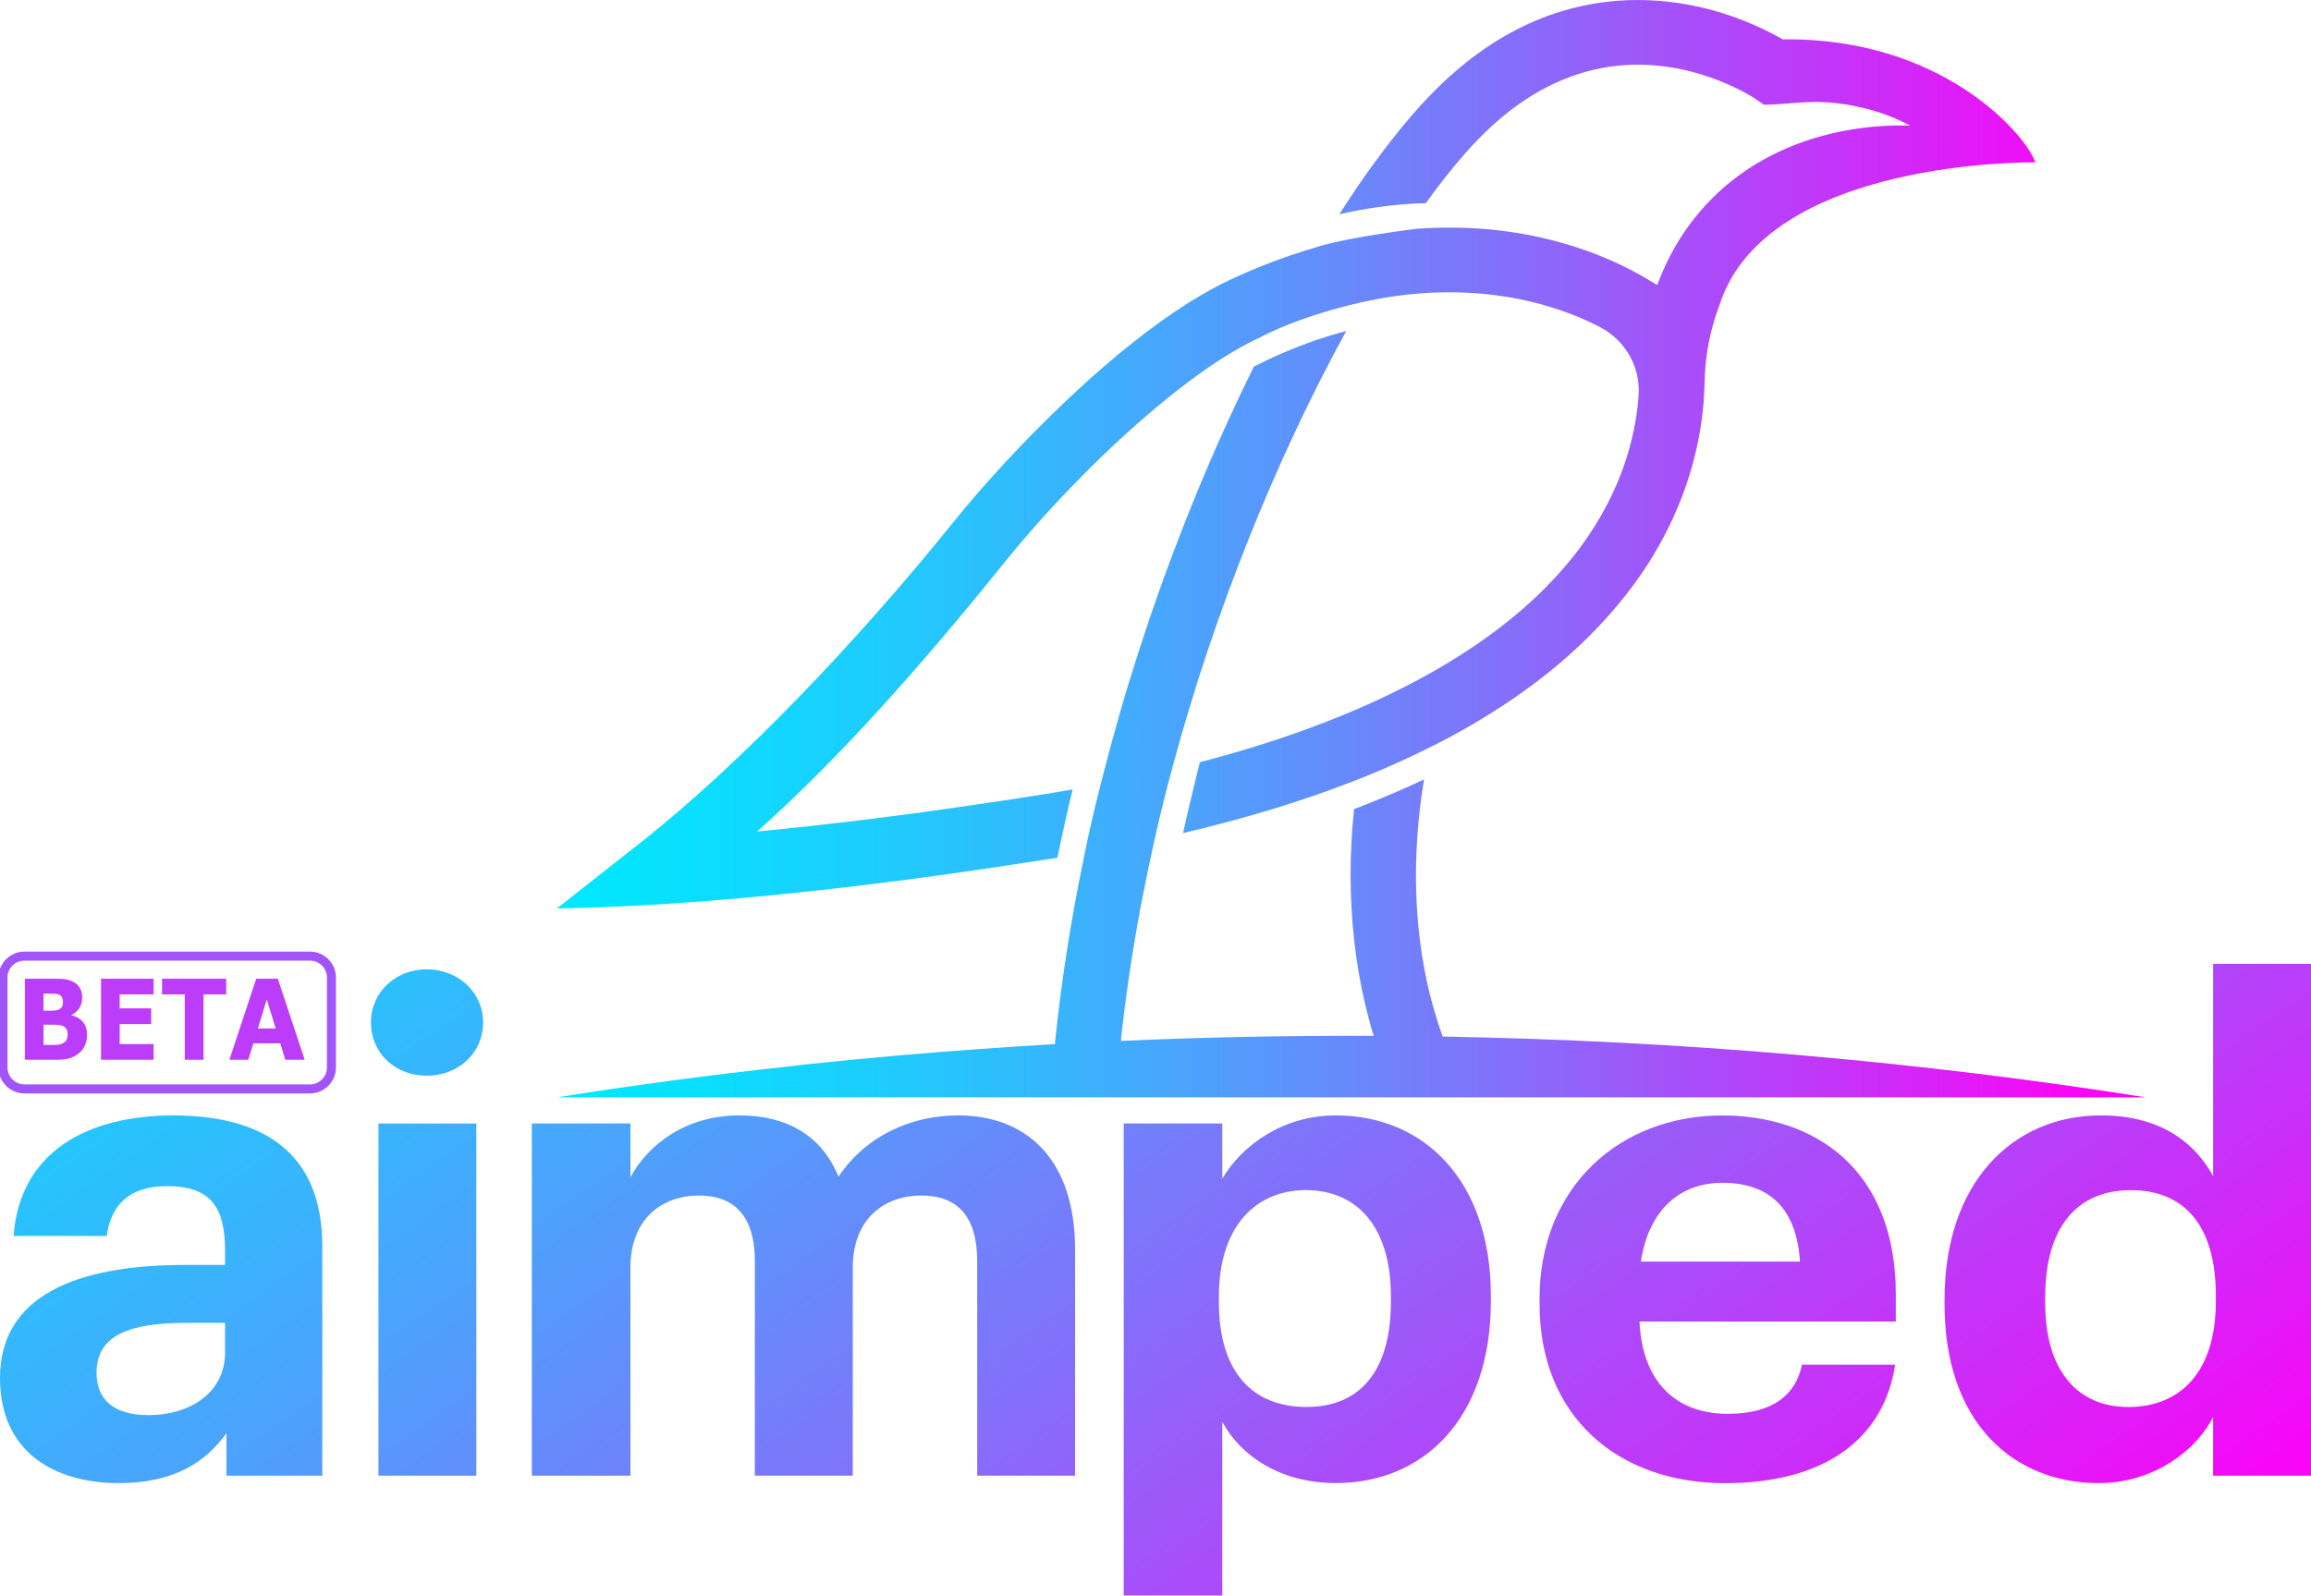 <?xml version="1.0" encoding="UTF-8"?>
<svg width="362" height="250" fill="none" version="1.1" viewBox="0 0 362 250" xml:space="preserve" xmlns="http://www.w3.org/2000/svg"><defs><linearGradient id="paint0_linear_3372_4215" x1="329.04" x2="88.555" y1="111.91" y2="111.91" gradientUnits="userSpaceOnUse"><stop stop-color="#FF00F7" offset="0"/><stop stop-color="#CE2BF8" offset=".14"/><stop stop-color="#866DFA" offset=".38"/><stop stop-color="#4CA2FC" offset=".59"/><stop stop-color="#22C8FD" offset=".77"/><stop stop-color="#09DFFE" offset=".92"/><stop stop-color="#00E8FF" offset="1"/></linearGradient><linearGradient id="paint1_linear_3372_4215" x1="329.04" x2="88.555" y1="71.183" y2="71.183" gradientUnits="userSpaceOnUse"><stop stop-color="#FF00F7" offset="0"/><stop stop-color="#CE2BF8" offset=".14"/><stop stop-color="#866DFA" offset=".38"/><stop stop-color="#4CA2FC" offset=".59"/><stop stop-color="#22C8FD" offset=".77"/><stop stop-color="#09DFFE" offset=".92"/><stop stop-color="#00E8FF" offset="1"/></linearGradient><linearGradient id="paint3_linear_3372_4215" x1="-37.504" x2="148.48" y1="116.2" y2="383.2" gradientUnits="userSpaceOnUse"><stop stop-color="#00E8FF" offset="0"/><stop stop-color="#09DFFE" offset=".08"/><stop stop-color="#22C8FD" offset=".23"/><stop stop-color="#4CA2FC" offset=".41"/><stop stop-color="#866DFA" offset=".62"/><stop stop-color="#CE2BF8" offset=".86"/><stop stop-color="#FF00F7" offset="1"/></linearGradient><linearGradient id="paint4_linear_3372_4215" x1="-5.039" x2="180.95" y1="92.216" y2="359.22" gradientUnits="userSpaceOnUse"><stop stop-color="#00E8FF" offset="0"/><stop stop-color="#09DFFE" offset=".08"/><stop stop-color="#22C8FD" offset=".23"/><stop stop-color="#4CA2FC" offset=".41"/><stop stop-color="#866DFA" offset=".62"/><stop stop-color="#CE2BF8" offset=".86"/><stop stop-color="#FF00F7" offset="1"/></linearGradient><linearGradient id="paint5_linear_3372_4215" x1="26.178" x2="212.17" y1="68.658" y2="335.66" gradientUnits="userSpaceOnUse"><stop stop-color="#00E8FF" offset="0"/><stop stop-color="#09DFFE" offset=".08"/><stop stop-color="#22C8FD" offset=".23"/><stop stop-color="#4CA2FC" offset=".41"/><stop stop-color="#866DFA" offset=".62"/><stop stop-color="#CE2BF8" offset=".86"/><stop stop-color="#FF00F7" offset="1"/></linearGradient><linearGradient id="paint6_linear_3372_4215" x1="72.525" x2="258.52" y1="34.49" y2="301.5" gradientUnits="userSpaceOnUse"><stop stop-color="#00E8FF" offset="0"/><stop stop-color="#09DFFE" offset=".08"/><stop stop-color="#22C8FD" offset=".23"/><stop stop-color="#4CA2FC" offset=".41"/><stop stop-color="#866DFA" offset=".62"/><stop stop-color="#CE2BF8" offset=".86"/><stop stop-color="#FF00F7" offset="1"/></linearGradient><linearGradient id="paint7_linear_3372_4215" x1="125.13" x2="311.12" y1=".336" y2="267.35" gradientUnits="userSpaceOnUse"><stop stop-color="#00E8FF" offset="0"/><stop stop-color="#09DFFE" offset=".08"/><stop stop-color="#22C8FD" offset=".23"/><stop stop-color="#4CA2FC" offset=".41"/><stop stop-color="#866DFA" offset=".62"/><stop stop-color="#CE2BF8" offset=".86"/><stop stop-color="#FF00F7" offset="1"/></linearGradient><linearGradient id="paint8_linear_3372_4215" x1="178.72" x2="364.71" y1="-34.418" y2="232.59" gradientUnits="userSpaceOnUse"><stop stop-color="#00E8FF" offset="0"/><stop stop-color="#09DFFE" offset=".08"/><stop stop-color="#22C8FD" offset=".23"/><stop stop-color="#4CA2FC" offset=".41"/><stop stop-color="#866DFA" offset=".62"/><stop stop-color="#CE2BF8" offset=".86"/><stop stop-color="#FF00F7" offset="1"/></linearGradient><filter id="filter0_f_3372_4251" x=".5" y="0" width="24" height="28" color-interpolation-filters="sRGB" filterUnits="userSpaceOnUse"><feFlood flood-opacity="0" result="BackgroundImageFix"/><feBlend in="SourceGraphic" in2="BackgroundImageFix" result="shape"/><feGaussianBlur result="effect1_foregroundBlur_3372_4251" stdDeviation="1"/></filter></defs><path d="m336.11 171.94h-107.76c-0.032-0.018-0.05-0.033-0.083-0.051l-0.065 0.051h-140.97c11.905-1.894 23.922-3.506 36.008-4.812 0.331-0.051 0.643-0.083 0.97-0.115l0.676-0.083 0.723-0.083 0.13-0.018 0.774-0.083c4.592-0.489 9.22-0.928 13.845-1.339l1.514-0.129c7.756-0.669 15.541-1.224 23.363-1.681 0.955-9.411 2.437-19.067 4.446-28.705 0.018-0.115 0.051-0.226 0.066-0.359 1.286-6.507 2.75-11.956 2.764-12.021 3.408-13.571 7.771-27.157 12.991-40.401l0.345-0.882c3.226-8.141 6.768-16.13 10.571-23.796 6.125-3.131 11.313-4.761 14.455-5.56-11.098 20.208-20.663 44.151-27.017 67.623-0.018 0.065-1.776 6.41-3.08 12.427-0.676 3.002-1.301 6.018-1.879 9.037l-0.297 1.515c-1.283 6.932-2.304 13.831-3.03 20.618 13.172-0.586 26.392-0.849 39.611-0.799-0.149-0.471-0.279-0.914-0.41-1.338-0.182-0.637-0.345-1.274-0.509-1.908l-0.396-1.565c-1.533-6.475-2.306-13.341-2.306-20.453 0-3.376 0.181-6.834 0.544-10.26 0.378-0.13 0.756-0.277 1.119-0.425 3.393-1.321 6.703-2.739 9.845-4.225-0.625 3.736-1.282 9.116-1.268 15.284 0.018 5.597 0.56 10.945 1.631 16.001l-0.018 0.065 0.033 0.05c0.28 1.307 0.592 2.61 0.955 3.884l0.149 0.539c0.429 1.516 0.905 3.016 1.432 4.47 18.505 0.328 36.995 1.271 55.334 2.854l2.125 0.194c17.731 1.566 35.314 3.718 52.653 6.475l0.011 4e-3z" fill="url(#paint0_linear_3372_4215)"/><path d="m318.82 25.441s-42.114-0.684-49.474 22.364l-0.051 0.13c-1.45 3.851-2.205 7.864-2.289 11.923v0.194l-0.065 1.695c-0.378 6.982-2.405 16.864-9.187 27.208-2.62 3.962-5.747 7.73-9.384 11.272-5.696 5.564-12.645 10.57-20.761 14.989-1.072 0.587-2.158 1.159-3.226 1.681-3.934 1.99-8.181 3.883-12.66 5.611-7.952 3.084-16.827 5.772-26.41 8.025 0.61-2.854 2.042-8.742 2.634-11.106 23.74-6.183 42.067-15.396 53.754-26.963l0.806-0.831c2.47-2.526 4.643-5.172 6.47-7.928 4.512-6.752 7.095-14.028 7.691-21.597v-0.083c0.345-4.484-2.06-8.727-6.107-10.815-3.836-1.972-8.068-3.426-12.548-4.34-3.589-0.716-7.294-1.076-11.014-1.076-4.33 0-8.791 0.489-13.285 1.468-10.027 2.217-15.741 5.283-16.217 5.546-0.131 0.065-0.428 0.194-0.428 0.194-7.738 3.62-17.485 11.581-26.262 20.258l-1.431 1.45c-4.363 4.405-8.428 8.954-11.839 13.179-14.175 17.631-26.443 31.087-37.537 41.135l-1.384 1.256 1.86-0.18c8.282-0.817 17.074-1.875 26.261-3.149l1.235-0.18c5.333-0.752 10.8-1.565 16.398-2.461 1.203-0.195 2.405-0.393 3.655-0.619-0.745 2.951-1.613 7.021-2.1 9.328l-0.192 0.914-0.099 0.461-1.878 0.288-1.253 0.19c-1.595 0.245-3.171 0.49-4.741 0.72l-1.743 0.277c-19.163 2.854-36.582 4.794-51.894 5.773-5.86 0.374-11.542 0.605-16.893 0.702l11.658-9.185c0.708-0.536 1.417-1.094 2.125-1.662 14.916-11.942 32.6-30.141 48.519-49.928 1.104-1.371 2.438-2.969 3.953-4.715l0.806-0.896c7.821-8.857 20.053-21.057 31.808-28.478l0.578-0.36c2.042-1.256 4.05-2.382 6.027-3.293 4.395-2.055 8.874-3.75 13.303-5.038 0.131-0.05 0.298-0.083 0.443-0.147 1.202-0.374 2.797-0.734 4.512-1.076l0.97-0.194c4.675-0.882 9.797-1.501 9.863-1.519 1.743-0.13 3.538-0.194 5.3-0.194 4.396 0 8.758 0.425 12.958 1.274 8.711 1.76 15.083 4.959 18.883 7.338l0.643 0.392 0.28-0.702c2.75-7.126 7.476-13.114 13.699-17.307 6.404-4.322 14.407-6.752 23.148-6.996h2.503c-2.089-1.076-4.28-1.958-6.554-2.544-2.899-0.767-5.616-1.141-8.297-1.141-0.905 0-1.744 0.05-2.536 0.097l-1.845 0.147c-0.676 0.05-1.301 0.097-1.925 0.13l-1.762 0.065-1.366-0.961c-0.084-0.05-5.929-3.962-14.143-5.038-1.416-0.18-2.833-0.277-4.232-0.277-5.253 0-10.306 1.339-15.083 3.962h-0.033l-0.247 0.13s0 0.018-0.018 0.032c-3.324 1.861-6.521 4.373-9.565 7.504-2.535 2.595-5.318 5.985-8.25 10.062-5.253 0.115-10.077 0.947-13.564 1.745 0.33-0.504 0.657-1.011 0.988-1.519l0.559-0.849c1.776-2.692 3.538-5.204 5.286-7.504l1.053-1.371c2.238-2.886 4.429-5.449 6.554-7.615 9.532-9.771 20.416-14.712 32.368-14.712 2.008 0 4.065 0.148 6.073 0.439 4.033 0.572 7.575 1.648 10.437 2.789l1.631 0.669c1.828 0.799 3.31 1.583 4.363 2.184l0.131 0.083h0.149c24.975-0.295 38.031 15.054 39.43 19.261l7e-3 0.014z" fill="url(#paint1_linear_3372_4215)"/><path d="m0 215.92c0-12.873 11.93-17.724 28.968-17.724h6.285v-2.217c0-6.543-2.023-10.131-9.053-10.131-6.07 0-8.838 3.059-9.478 7.81h-14.593c0.959-13.082 11.396-18.887 25.03-18.887s23.326 5.488 23.326 20.47v35.978h-15.018v-6.647c-3.197 4.43-8.094 7.81-16.827 7.81-10.117 0-18.64-4.855-18.64-16.462zm35.252-4.009v-4.642h-5.965c-8.947 0-14.164 1.9-14.164 7.809 0 4.009 2.449 6.647 8.094 6.647 6.815 0 12.035-3.692 12.035-9.814z" fill="url(#paint3_linear_3372_4215)"/><path d="m58.106 160.21c0-4.747 3.833-8.335 8.733-8.335s8.838 3.588 8.838 8.335-3.833 8.335-8.838 8.335-8.733-3.588-8.733-8.335zm1.17 15.828h15.338v55.182h-15.338v-55.182z" fill="url(#paint4_linear_3372_4215)"/><path d="m83.307 176.03h15.443v8.44c2.768-5.172 8.733-9.706 17.042-9.706 7.349 0 12.885 3.059 15.548 9.601 4.472-6.647 11.716-9.601 18.745-9.601 10.331 0 18.32 6.434 18.32 21.104v35.344h-15.338v-33.657c0-7.068-3.196-10.235-8.733-10.235-5.965 0-10.756 3.797-10.756 11.29v32.602h-15.338v-33.657c0-7.068-3.302-10.235-8.733-10.235-5.965 0-10.756 3.797-10.756 11.29v32.602h-15.443v-55.182z" fill="url(#paint5_linear_3372_4215)"/><path d="m176.02 176.03h15.443v8.652c3.088-5.276 9.587-9.918 17.786-9.918 13.634 0 24.281 10.023 24.281 28.276v0.846c0 18.253-10.436 28.489-24.281 28.489-8.628 0-14.909-4.222-17.786-9.602v27.222h-15.443v-73.965zm41.857 27.96v-0.846c0-11.185-5.54-16.67-13.314-16.67s-13.634 5.593-13.634 16.67v0.846c0 11.078 5.326 16.462 13.739 16.462 8.414 0 13.205-5.697 13.205-16.462h4e-3z" fill="url(#paint6_linear_3372_4215)"/><path d="m241.16 204.32v-0.846c0-17.408 12.46-28.698 28.648-28.698 14.378 0 27.158 8.336 27.158 28.068v4.222h-40.152c0.425 9.181 5.431 14.457 13.844 14.457 7.135 0 10.651-3.059 11.61-7.702h14.593c-1.809 11.923-11.396 18.57-26.624 18.57-16.827 0-29.077-10.444-29.077-28.068v-3e-3zm40.792-6.647c-0.534-8.335-4.791-12.345-12.14-12.345-6.924 0-11.611 4.539-12.78 12.345h24.92z" fill="url(#paint7_linear_3372_4215)"/><path d="m304.6 204.42v-0.846c0-18.149 10.542-28.805 24.495-28.805 8.948 0 14.484 3.904 17.572 9.497v-33.236h15.337v80.191h-15.337v-9.181c-2.877 5.593-9.692 10.34-17.891 10.34-13.525 0-24.176-9.602-24.176-27.96zm42.496-0.529v-0.846c0-10.973-4.901-16.566-13.314-16.566-8.414 0-13.42 5.802-13.42 16.778v0.846c0 10.973 5.326 16.354 12.995 16.354 8.093 0 13.739-5.381 13.739-16.566z" fill="url(#paint8_linear_3372_4215)"/><path d="m3.84 149.81h44.705c1.87 0 3.376 1.506 3.376 3.376v14.055c0 1.87-1.506 3.376-3.376 3.376h-44.705c-1.87 0-3.376-1.506-3.376-3.376v-14.055c0-1.87 1.506-3.376 3.376-3.376z" fill-rule="evenodd" stroke="#a154f9" stroke-width="1.414"/><path transform="scale(.947 1.056)" d="m14.398 153.56q0 0.872-0.355 1.559-0.347 0.687-0.961 1.139-0.711 0.533-1.567 0.759-0.848 0.226-2.156 0.226h-5.25v-12.027h4.668q1.454 0 2.124 0.097 0.678 0.097 1.341 0.428 0.687 0.347 1.018 0.937 0.339 0.582 0.339 1.333 0 0.872-0.46 1.543-0.46 0.662-1.3 1.034v0.065q1.179 0.234 1.866 0.969 0.695 0.735 0.695 1.938zm-3.974-4.943q0-0.299-0.153-0.598-0.145-0.299-0.525-0.444-0.339-0.129-0.848-0.137-0.501-0.016-1.413-0.016h-0.291v2.544h0.485q0.735 0 1.252-0.024t0.816-0.162q0.42-0.186 0.549-0.477 0.129-0.299 0.129-0.687zm0.759 4.895q0-0.573-0.226-0.88-0.218-0.315-0.751-0.468-0.363-0.105-1.002-0.113-0.638-8e-3 -1.333-8e-3h-0.678v2.997h0.226q1.308 0 1.874-8e-3t1.042-0.21q0.485-0.202 0.662-0.533 0.186-0.339 0.186-0.775zm14.224 3.732h-8.699v-12.027h8.699v2.326h-5.614v2.076h5.21v2.326h-5.21v2.972h5.614zm12.01-9.7h-3.756v9.7h-3.102v-9.7h-3.756v-2.326h10.613zm12.98 9.7h-3.207l-0.832-2.431h-4.458l-0.832 2.431h-3.126l4.442-12.027h3.57zm-4.79-4.636-1.478-4.313-1.478 4.313z" fill="#bb3df9" fill-rule="evenodd" stroke-width="0" aria-label="BETA"/><g transform="translate(244.56 9.001)" fill="none"><g fill="#fff" filter="url(#filter0_f_3372_4251)"><path d="m21.74 11.123c-8.243-0.721-8.858-1.3-9.617-9.123-0.761 7.823-1.376 8.402-9.623 9.123 8.247 0.717 8.862 1.305 9.623 9.124 0.76-7.819 1.374-8.406 9.617-9.124z"/><path d="m8.722 19.043c-0.29 2.978-0.526 3.201-3.665 3.476 3.139 0.271 3.375 0.499 3.665 3.48 0.285-2.982 0.521-3.209 3.664-3.48-3.143-0.275-3.378-0.498-3.664-3.476z"/><path d="m20.117 17.88c0.189-1.935 0.342-2.078 2.383-2.261-2.041-0.178-2.194-0.32-2.383-2.256-0.188 1.936-0.341 2.078-2.382 2.256 2.041 0.183 2.195 0.325 2.382 2.261z"/></g></g></svg>
